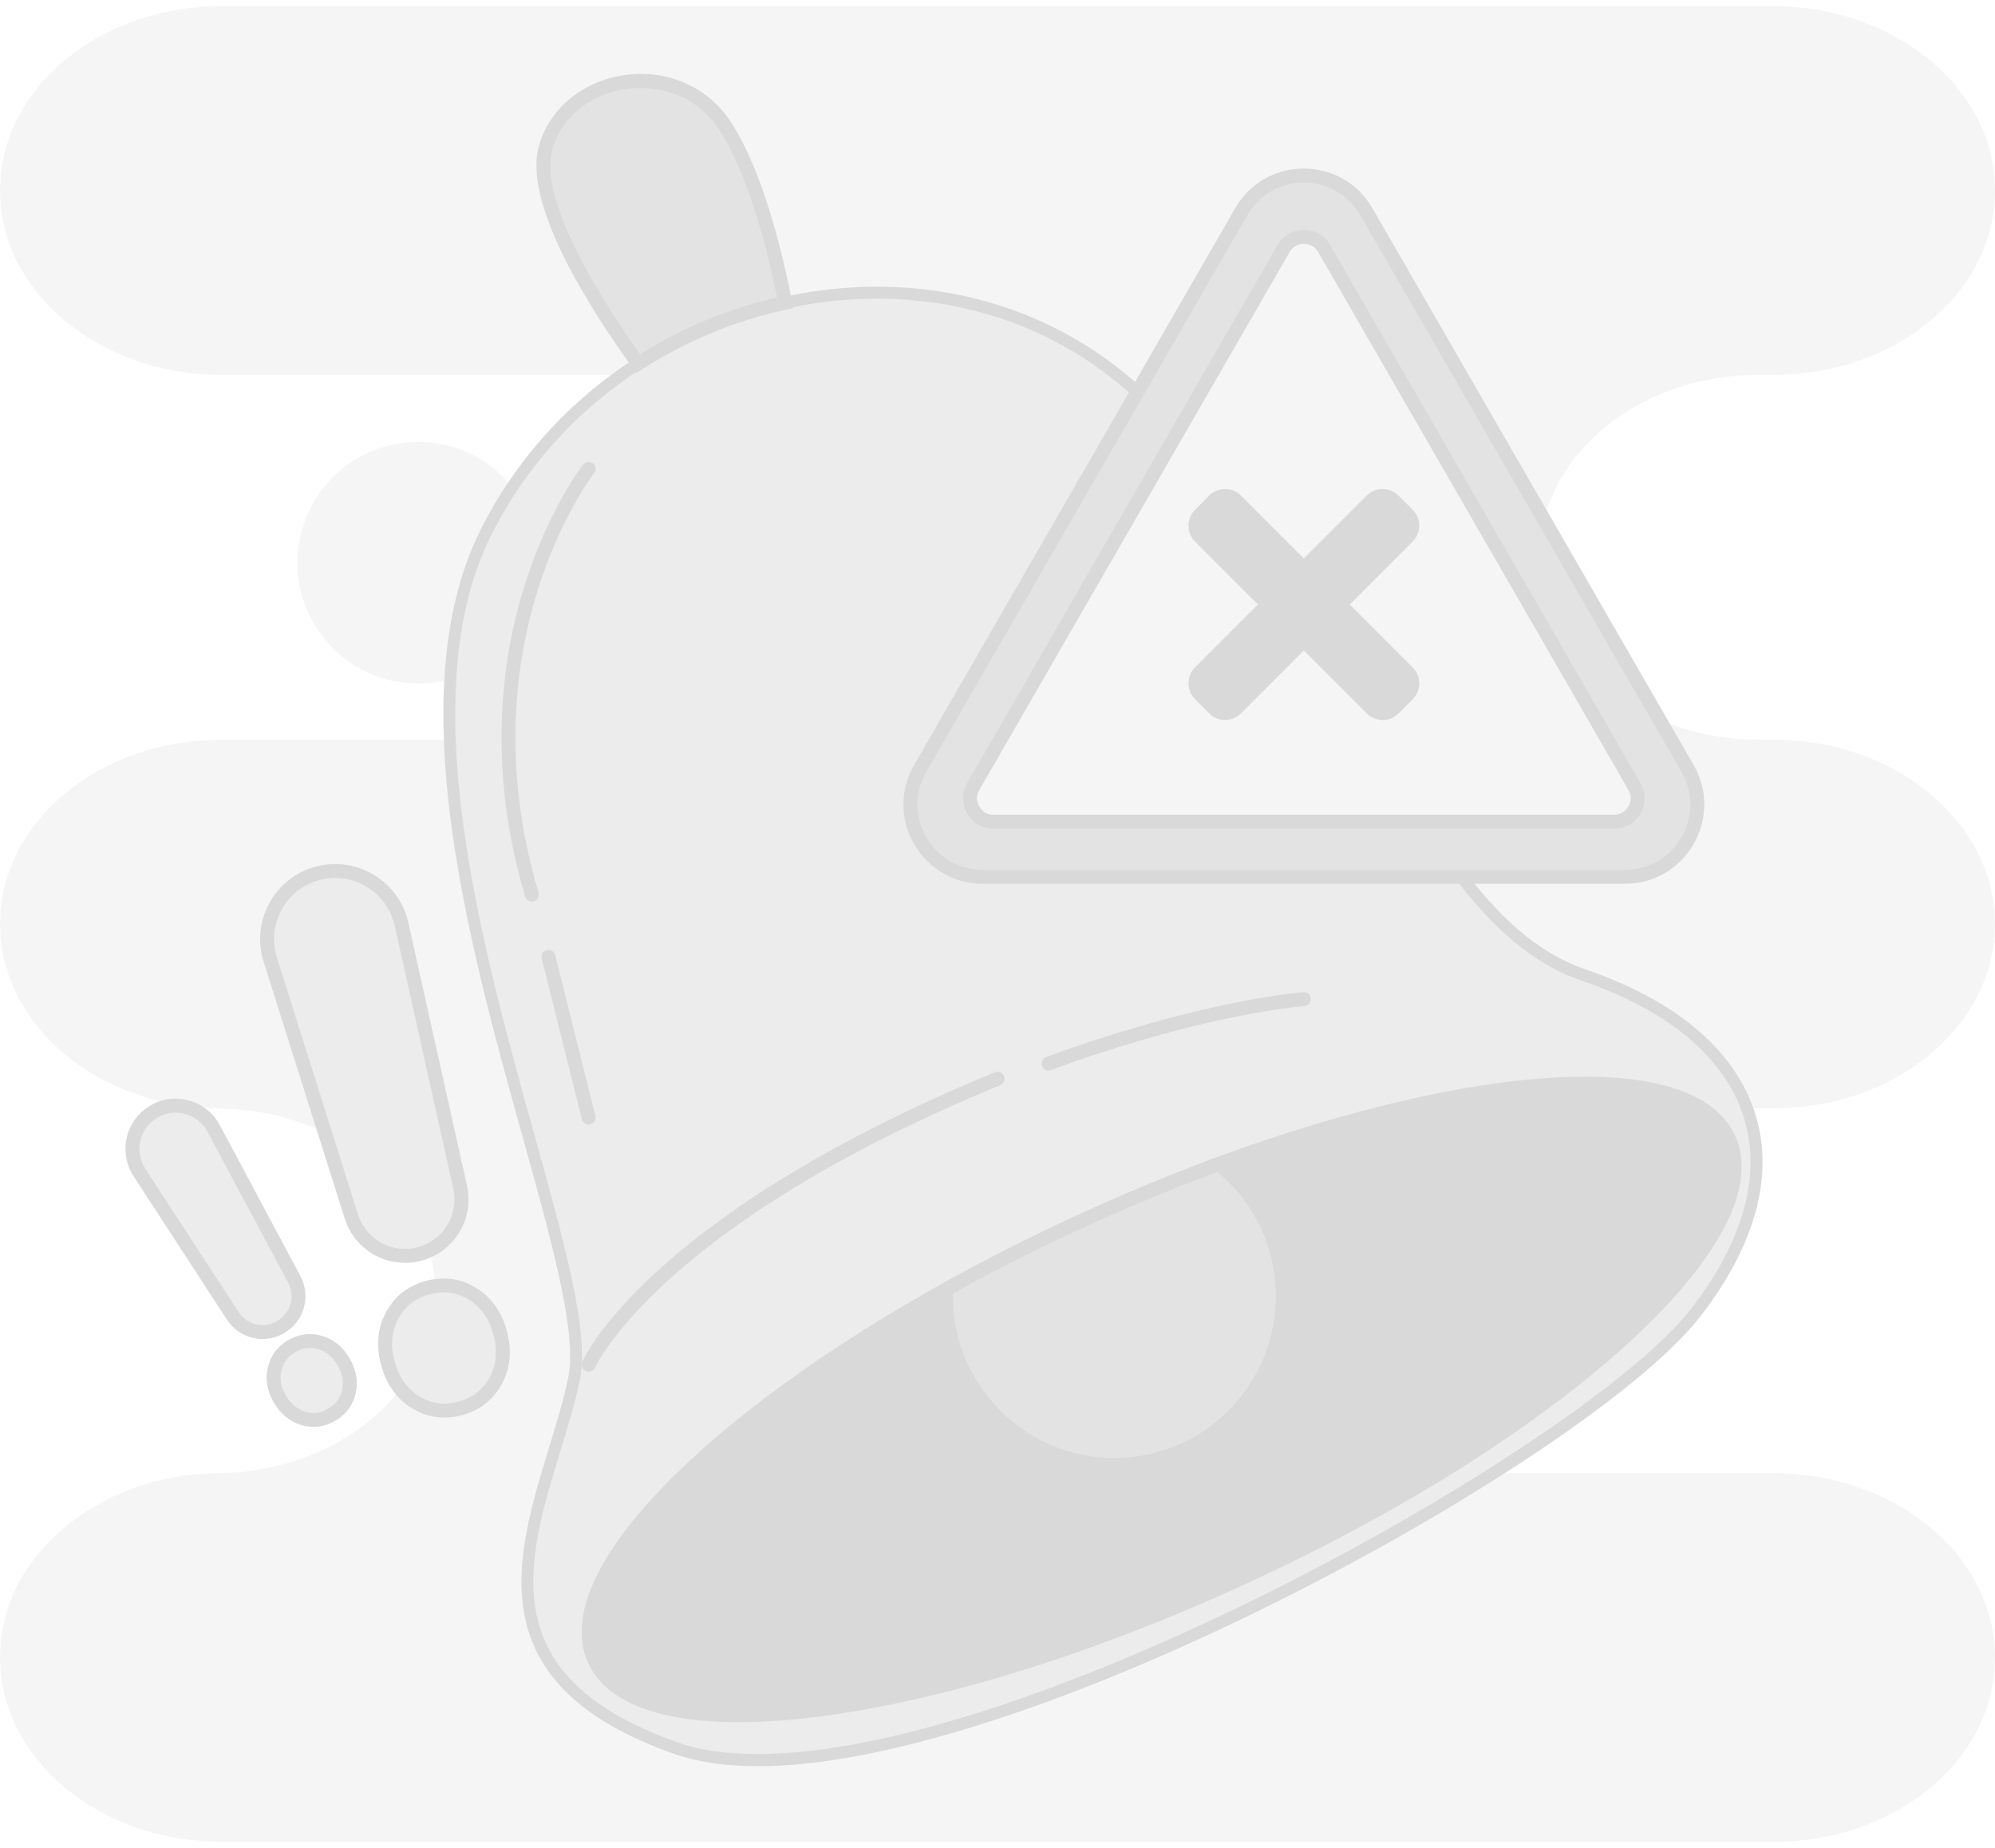 <svg width="163" height="151" viewBox="0 0 163 151" fill="none" xmlns="http://www.w3.org/2000/svg">
<g opacity="0.25">
<path d="M162.919 135.432C162.919 139.572 160.903 143.314 157.646 146.027C154.386 148.739 149.882 150.415 144.912 150.415H18.091C8.145 150.415 0.081 143.706 0.081 135.435C0.081 131.298 2.097 127.552 5.354 124.84C8.614 122.131 13.118 120.452 18.088 120.452H17.603C22.573 120.452 27.076 118.773 30.337 116.064C31.252 115.305 32.066 114.463 32.766 113.557C33.102 113.961 33.496 114.3 33.952 114.584C35.075 115.272 36.29 115.445 37.599 115.089C38.908 114.737 39.876 113.981 40.501 112.82C41.129 111.657 41.247 110.356 40.859 108.915C40.471 107.474 39.716 106.411 38.592 105.72C37.658 105.146 36.664 104.934 35.603 105.078C35.57 104.064 35.42 103.08 35.157 102.124C37.01 101.192 38.055 99.099 37.589 96.996L32.802 75.523C32.111 72.432 28.991 70.541 25.933 71.363C23.445 72.034 21.817 74.287 21.817 76.732C21.817 77.286 21.902 77.85 22.077 78.408L26.507 92.436C23.882 91.19 20.84 90.483 17.603 90.483H18.088C8.142 90.483 0.078 83.774 0.078 75.5C0.078 71.363 2.094 67.617 5.351 64.908C8.611 62.196 13.115 60.517 18.085 60.517H36.749C37.518 80.628 48.525 104.768 46.9 112.661C44.767 123.001 36.078 136.129 55.264 142.861C69.115 147.719 101.421 133.414 121.897 120.452H144.909C154.855 120.452 162.919 127.161 162.919 135.435V135.432Z" fill="#D9D9D9"/>
<path d="M144.909 150.496H18.091C8.116 150.496 0 143.738 0 135.435C0 131.409 1.882 127.624 5.302 124.778C8.604 122.033 12.955 120.478 17.603 120.377V120.371C22.393 120.371 26.894 118.819 30.285 116.002C31.19 115.249 32.004 114.411 32.701 113.505L32.763 113.427L32.828 113.505C33.154 113.899 33.544 114.239 33.994 114.512C35.095 115.187 36.3 115.353 37.58 115.008C38.859 114.662 39.82 113.913 40.432 112.781C41.048 111.644 41.165 110.353 40.784 108.938C40.403 107.523 39.654 106.467 38.557 105.795C37.641 105.234 36.655 105.026 35.619 105.166L35.531 105.179V105.088C35.495 104.09 35.349 103.102 35.085 102.154L35.065 102.089L35.124 102.059C36.984 101.127 37.967 99.053 37.514 97.022L32.727 75.549C32.398 74.075 31.506 72.833 30.216 72.051C28.926 71.269 27.415 71.053 25.959 71.448C23.572 72.09 21.905 74.268 21.905 76.739C21.905 77.293 21.993 77.85 22.159 78.388L26.643 92.595L26.474 92.517C23.791 91.243 20.723 90.571 17.609 90.571V90.564C7.855 90.349 0.003 83.676 0.003 75.507C0.003 71.48 1.886 67.695 5.305 64.85C8.718 62.007 13.258 60.442 18.091 60.442H36.834V60.52C37.244 71.151 40.582 83.158 43.266 92.804C45.676 101.466 47.754 108.948 46.985 112.684C46.597 114.551 46.011 116.472 45.389 118.506C44.002 123.041 42.569 127.732 43.435 131.986C44.416 136.801 48.294 140.335 55.293 142.793C63.194 145.564 76.39 141.864 86.069 138.268C97.653 133.968 110.697 127.451 121.854 120.387L121.874 120.374H144.909C154.884 120.374 163 127.132 163 135.438C163 139.464 161.118 143.249 157.698 146.095C154.285 148.938 149.745 150.503 144.912 150.503L144.909 150.496ZM18.091 120.524C13.3 120.527 8.8 122.079 5.409 124.899C2.029 127.715 0.166 131.455 0.166 135.432C0.166 143.647 8.207 150.33 18.095 150.33H144.915C149.709 150.33 154.213 148.778 157.597 145.962C160.981 143.148 162.84 139.409 162.84 135.432C162.84 127.217 154.8 120.53 144.912 120.53H121.926C110.762 127.595 97.715 134.112 86.128 138.411C76.423 142.014 63.187 145.724 55.241 142.936C48.18 140.459 44.269 136.886 43.276 132.012C42.403 127.715 43.842 123.008 45.236 118.45C45.855 116.423 46.441 114.506 46.825 112.644C47.587 108.948 45.513 101.482 43.109 92.84C40.432 83.207 37.101 71.229 36.681 60.599H18.095C13.3 60.599 8.796 62.15 5.413 64.97C2.026 67.784 0.163 71.523 0.163 75.5C0.163 83.715 8.204 90.401 18.091 90.401V90.408C21 90.473 23.849 91.119 26.373 92.286L22.003 78.434C21.83 77.88 21.739 77.306 21.739 76.732C21.739 74.186 23.458 71.947 25.914 71.281C27.415 70.88 28.972 71.099 30.301 71.904C31.626 72.709 32.548 73.987 32.887 75.507L37.674 96.98C38.14 99.063 37.146 101.185 35.261 102.167C35.508 103.08 35.652 104.031 35.687 104.983C36.726 104.86 37.72 105.084 38.641 105.645C39.778 106.34 40.55 107.432 40.944 108.886C41.335 110.34 41.211 111.673 40.579 112.85C39.947 114.027 38.951 114.803 37.625 115.158C36.3 115.513 35.052 115.344 33.913 114.643C33.479 114.375 33.095 114.053 32.773 113.675C32.082 114.558 31.278 115.38 30.392 116.116C27.09 118.864 22.739 120.416 18.091 120.521V120.524Z" fill="#D9D9D9"/>
<path d="M162.919 75.5C162.919 79.637 160.903 83.383 157.646 86.095C154.386 88.807 149.882 90.483 144.912 90.483H142.714C140.929 85.788 136.278 82.023 129.381 79.666C125.538 78.356 122.346 75.474 119.408 71.647H132.768C137.311 71.647 140.151 66.721 137.877 62.783L135.663 58.946C138.083 59.953 140.812 60.517 143.704 60.517H144.909C154.855 60.517 162.919 67.226 162.919 75.5Z" fill="#D9D9D9"/>
<path d="M144.909 90.564H142.652L142.632 90.512C140.851 85.831 136.259 82.105 129.351 79.744C125.811 78.535 122.63 75.979 119.34 71.695L119.239 71.565H132.765C134.868 71.565 136.751 70.476 137.803 68.651C138.858 66.825 138.858 64.647 137.803 62.822L135.468 58.776L135.689 58.867C138.187 59.907 140.88 60.435 143.697 60.435H144.902C154.878 60.435 162.994 67.193 162.994 75.5C162.994 79.526 161.108 83.311 157.688 86.157C154.275 89 149.735 90.564 144.902 90.564H144.909ZM142.766 90.401H144.909C149.703 90.401 154.207 88.85 157.591 86.033C160.974 83.216 162.834 79.477 162.834 75.5C162.834 67.285 154.793 60.599 144.906 60.599H143.701C140.945 60.599 138.304 60.1 135.852 59.112L137.946 62.743C139.027 64.621 139.027 66.858 137.946 68.735C136.865 70.61 134.927 71.731 132.765 71.731H119.571C122.802 75.907 125.932 78.408 129.404 79.594C136.334 81.961 140.955 85.701 142.766 90.405V90.401Z" fill="#D9D9D9"/>
<path d="M0.081 15.565C0.081 11.428 2.097 7.682 5.354 4.973C8.611 2.264 13.118 0.585 18.088 0.585H144.909C154.855 0.585 162.918 7.294 162.918 15.565C162.918 19.705 160.903 23.451 157.646 26.16C154.389 28.869 149.882 30.548 144.912 30.548H143.707C138.734 30.548 134.23 32.227 130.973 34.939C128.57 36.934 126.844 39.493 126.104 42.359L111.648 17.296C109.374 13.358 103.695 13.358 101.425 17.296L92.928 32.028C84.923 24.696 74.169 22.564 64.158 24.732C63.37 20.699 61.819 14.352 59.338 10.417C55.472 4.289 46.073 6.039 44.542 12.243C43.409 16.83 49.105 25.508 52.144 29.707C51.72 29.977 51.307 30.258 50.893 30.551H18.091C8.145 30.551 0.081 23.842 0.081 15.565Z" fill="#D9D9D9"/>
<path d="M126.127 42.574L126.026 42.401L111.57 17.338C110.518 15.513 108.632 14.424 106.528 14.424C104.424 14.424 102.542 15.513 101.487 17.338L92.941 32.158L92.866 32.09C85.291 25.152 74.83 22.502 64.168 24.814L64.086 24.833L64.07 24.752C63.363 21.146 61.8 14.492 59.26 10.463C57.495 7.663 54.309 6.261 50.949 6.805C47.793 7.317 45.308 9.459 44.617 12.262C43.51 16.742 48.897 25.087 52.202 29.661L52.251 29.73L52.176 29.779C51.756 30.046 51.339 30.329 50.932 30.616L50.913 30.633H18.091C8.116 30.633 0 23.875 0 15.565C0 11.539 1.882 7.757 5.302 4.911C8.718 2.068 13.258 0.504 18.088 0.504H144.909C154.884 0.504 163 7.262 163 15.565C163 19.594 161.118 23.379 157.698 26.225C154.282 29.068 149.742 30.633 144.912 30.633H143.707C138.913 30.633 134.409 32.184 131.025 35.004C128.579 37.035 126.906 39.588 126.186 42.378L126.134 42.571L126.127 42.574ZM106.531 14.264C108.694 14.264 110.632 15.386 111.713 17.26L126.072 42.15C126.827 39.399 128.501 36.889 130.918 34.88C134.334 32.038 138.874 30.47 143.704 30.47H144.909C149.699 30.47 154.204 28.918 157.591 26.101C160.974 23.288 162.834 19.545 162.834 15.568C162.834 7.353 154.793 0.67 144.906 0.67H18.091C13.297 0.67 8.793 2.222 5.409 5.038C2.026 7.852 0.163 11.594 0.163 15.565C0.163 23.78 8.204 30.466 18.091 30.466H50.867C51.245 30.199 51.636 29.935 52.026 29.684C48.698 25.071 43.35 16.742 44.464 12.22C45.171 9.351 47.708 7.164 50.929 6.642C54.358 6.088 57.605 7.516 59.406 10.372C61.819 14.199 63.353 20.223 64.223 24.634C74.873 22.349 85.32 24.993 92.908 31.898L101.353 17.253C102.434 15.379 104.369 14.258 106.535 14.258L106.531 14.264Z" fill="#D9D9D9"/>
<path d="M41.81 39.865C41.032 41.038 40.322 42.271 39.68 43.559C37.935 47.069 37.059 51.099 36.798 55.418C35.961 55.653 35.082 55.777 34.17 55.777C28.767 55.777 24.383 51.392 24.383 45.981C24.383 40.569 28.764 36.188 34.17 36.188C37.261 36.188 40.016 37.622 41.81 39.862V39.865Z" fill="#D9D9D9"/>
<path d="M34.166 55.858C28.728 55.858 24.299 51.428 24.299 45.981C24.299 40.533 28.724 36.106 34.166 36.106C37.179 36.106 39.986 37.456 41.869 39.813L41.908 39.862L41.875 39.91C41.1 41.081 40.387 42.32 39.752 43.594C38.12 46.874 37.153 50.854 36.879 55.422V55.48L36.821 55.497C35.961 55.734 35.072 55.855 34.17 55.855L34.166 55.858ZM34.166 36.272C28.816 36.272 24.461 40.628 24.461 45.984C24.461 51.34 28.812 55.699 34.166 55.699C35.033 55.699 35.893 55.585 36.72 55.36C37 50.792 37.974 46.809 39.605 43.526C40.234 42.261 40.944 41.035 41.706 39.875C39.856 37.586 37.111 36.276 34.166 36.276V36.272Z" fill="#D9D9D9"/>
</g>
<g opacity="0.5">
<path d="M129.377 79.666C125.538 78.356 122.346 75.471 119.409 71.643H80.302C75.755 71.643 72.915 66.718 75.189 62.779L92.925 32.028C84.92 24.696 74.166 22.561 64.155 24.732C59.931 25.645 55.837 27.327 52.141 29.707C46.982 33.026 42.592 37.704 39.68 43.559C29.474 64.077 49.037 102.317 46.904 112.658C44.77 122.998 36.085 136.126 55.267 142.858C74.449 149.587 129.052 119.549 138.558 107.243C148.071 94.933 143.316 84.429 129.377 79.67H129.374L129.377 79.666ZM101.588 128.892C75.999 140.661 52.264 143.693 48.581 135.66C45.451 128.837 57.801 116.221 77.289 105.362C80.731 103.441 84.398 101.577 88.238 99.81C92.084 98.04 95.882 96.472 99.582 95.106C120.506 87.379 138.119 86.216 141.248 93.039C144.935 101.068 127.179 117.124 101.588 128.892Z" fill="#D9D9D9"/>
</g>
<path d="M61.914 144.319C59.279 144.319 57.006 143.986 55.107 143.321C38.941 137.649 42.077 127.386 44.845 118.33C45.464 116.312 46.047 114.401 46.428 112.563C47.171 108.961 45.106 101.541 42.715 92.951C40.511 85.026 38.013 76.041 36.86 67.298C35.518 57.104 36.296 49.27 39.24 43.343C42.071 37.655 46.438 32.797 51.873 29.296C55.615 26.89 59.712 25.192 64.05 24.256C74.895 21.902 85.538 24.608 93.254 31.669L93.543 31.936L75.609 63.03C74.628 64.726 74.628 66.75 75.609 68.448C76.589 70.147 78.341 71.161 80.298 71.161H119.646L119.793 71.353C123.014 75.546 126.108 78.039 129.534 79.21C137.063 81.782 141.883 85.925 143.463 91.187C144.948 96.139 143.385 101.795 138.946 107.542C134.057 113.87 117.995 124.423 100.751 132.631C91.472 137.049 82.624 140.403 75.159 142.336C70.052 143.66 65.627 144.322 61.914 144.322H61.911L61.914 144.319ZM71.671 24.406C69.235 24.406 66.754 24.67 64.255 25.211C60.032 26.124 56.042 27.773 52.401 30.117C47.115 33.521 42.865 38.245 40.113 43.774C37.254 49.518 36.508 57.169 37.824 67.164C38.967 75.839 41.455 84.788 43.65 92.68C46.174 101.753 48.167 108.918 47.376 112.752C46.988 114.639 46.396 116.566 45.773 118.61C43.005 127.666 40.139 137.029 55.423 142.392C57.211 143.018 59.383 143.327 61.894 143.327C70.955 143.327 84.438 139.308 100.327 131.745C117.174 123.725 133.442 113.058 138.171 106.939C142.411 101.45 143.915 96.1 142.525 91.464C141.04 86.515 136.438 82.597 129.218 80.129C125.655 78.913 122.457 76.37 119.167 72.132H80.302C77.989 72.132 75.918 70.936 74.762 68.931C73.606 66.926 73.606 64.537 74.762 62.535L92.303 32.126C86.639 27.069 79.39 24.403 71.671 24.403V24.406Z" fill="#D9D9D9"/>
<path d="M101.591 128.892C75.999 140.661 52.267 143.693 48.581 135.66C45.451 128.837 57.801 116.221 77.289 105.362C77.282 105.547 77.276 105.737 77.276 105.929C77.276 113.544 83.441 119.715 91.049 119.715C98.656 119.715 104.821 113.544 104.821 105.929C104.821 101.541 102.773 97.632 99.585 95.106C120.509 87.379 138.118 86.216 141.251 93.039C144.938 101.068 127.182 117.124 101.591 128.892Z" fill="#D9D9D9"/>
<path d="M60.338 140.24C54 140.24 49.88 138.689 48.509 135.699C45.412 128.951 57.231 116.449 77.253 105.293L77.38 105.221L77.374 105.368C77.367 105.554 77.361 105.743 77.361 105.932C77.361 113.489 83.503 119.637 91.052 119.637C98.601 119.637 104.743 113.489 104.743 105.932C104.743 101.71 102.845 97.792 99.536 95.177L99.422 95.086L99.559 95.037C121.056 87.099 138.232 86.268 141.326 93.009C143.124 96.928 139.975 102.829 132.455 109.629C124.958 116.406 114.009 123.275 101.627 128.97C89.241 134.666 76.905 138.509 66.884 139.787C64.5 140.09 62.308 140.244 60.338 140.244V140.24ZM77.204 105.508C67.743 110.789 59.69 116.674 54.511 122.085C49.252 127.585 47.171 132.393 48.656 135.634C52.316 143.611 76.048 140.556 101.555 128.824C127.065 117.091 144.84 101.055 141.177 93.078C139.691 89.841 134.689 88.289 127.091 88.703C119.62 89.11 109.912 91.396 99.744 95.138C103.021 97.785 104.9 101.71 104.9 105.932C104.9 113.577 98.683 119.8 91.046 119.8C83.408 119.8 77.191 113.58 77.191 105.932C77.191 105.789 77.191 105.648 77.198 105.508H77.204Z" fill="#D9D9D9"/>
<path d="M60.377 140.645C53.844 140.645 49.578 139.008 48.135 135.869C46.523 132.354 48.584 127.451 54.098 121.691C59.335 116.217 67.486 110.268 77.051 104.938L77.817 104.511L77.778 105.388C77.768 105.567 77.765 105.75 77.765 105.929C77.765 113.261 83.724 119.226 91.049 119.226C98.373 119.226 104.333 113.261 104.333 105.929C104.333 101.834 102.493 98.03 99.282 95.49L98.598 94.949L99.415 94.646C109.684 90.855 119.503 88.54 127.065 88.126C135.025 87.692 140.086 89.319 141.698 92.833C143.577 96.928 140.392 102.998 132.729 109.926C125.202 116.729 114.217 123.624 101.796 129.336C89.375 135.047 76.996 138.901 66.936 140.185C64.552 140.491 62.36 140.641 60.377 140.641H60.38L60.377 140.645ZM76.791 106.206C67.63 111.38 59.843 117.101 54.805 122.366C49.669 127.738 47.614 132.387 49.024 135.461C50.685 139.083 57.169 140.452 66.809 139.22C76.771 137.945 89.052 134.121 101.386 128.452C113.719 122.78 124.616 115.944 132.074 109.205C139.288 102.685 142.47 96.866 140.809 93.248C139.398 90.173 134.536 88.706 127.117 89.107C119.845 89.505 110.436 91.692 100.546 95.278C103.584 97.987 105.313 101.821 105.313 105.932C105.313 113.802 98.914 120.208 91.052 120.208C83.19 120.208 76.941 113.952 76.794 106.206H76.791Z" fill="#D9D9D9"/>
<path d="M60.377 140.726C53.769 140.726 49.509 139.057 48.063 135.901C46.438 132.354 48.503 127.419 54.042 121.629C59.282 116.149 67.441 110.196 77.012 104.863L77.905 104.367L77.856 105.391C77.849 105.567 77.843 105.75 77.843 105.929C77.843 113.215 83.767 119.145 91.046 119.145C98.324 119.145 104.248 113.218 104.248 105.929C104.248 101.86 102.418 98.079 99.227 95.555L98.429 94.923L99.383 94.571C109.661 90.776 119.487 88.459 127.055 88.044C135.054 87.608 140.138 89.251 141.766 92.798C143.661 96.928 140.47 103.031 132.781 109.984C125.248 116.794 114.253 123.689 101.825 129.407C89.398 135.122 77.009 138.979 66.942 140.263C64.575 140.566 62.367 140.72 60.377 140.72V140.726ZM77.729 104.654L77.09 105.01C67.532 110.336 59.387 116.276 54.16 121.746C48.672 127.481 46.617 132.354 48.213 135.836C49.633 138.93 53.84 140.566 60.38 140.566C62.363 140.566 64.565 140.413 66.926 140.11C76.976 138.826 89.349 134.975 101.763 129.267C114.175 123.559 125.157 116.667 132.676 109.87C140.31 102.969 143.489 96.931 141.626 92.873C140.03 89.391 134.999 87.784 127.075 88.214C119.523 88.628 109.71 90.939 99.448 94.731L98.767 94.982L99.337 95.432C102.568 97.987 104.421 101.811 104.421 105.932C104.421 113.309 98.425 119.311 91.055 119.311C83.685 119.311 77.69 113.309 77.69 105.932C77.69 105.75 77.696 105.567 77.703 105.384L77.735 104.654H77.729ZM60.435 139.742C54.3 139.742 50.225 138.275 48.952 135.494C47.526 132.387 49.584 127.702 54.749 122.31C59.778 117.055 67.594 111.308 76.752 106.137L76.869 106.072V106.209C77.016 113.887 83.376 120.129 91.049 120.129C98.722 120.129 105.229 113.763 105.229 105.935C105.229 101.89 103.499 98.027 100.49 95.344L100.389 95.252L100.516 95.207C110.404 91.621 119.848 89.427 127.111 89.029C134.565 88.621 139.457 90.111 140.88 93.215C142.557 96.869 139.366 102.721 132.126 109.267C124.665 116.012 113.758 122.851 101.418 128.527C89.079 134.203 76.791 138.03 66.819 139.305C64.503 139.601 62.363 139.745 60.435 139.745V139.742ZM76.713 106.34C67.617 111.487 59.862 117.195 54.863 122.418C49.75 127.764 47.702 132.38 49.099 135.422C50.743 139.008 57.195 140.361 66.799 139.135C76.755 137.864 89.026 134.043 101.353 128.374C113.68 122.705 124.57 115.875 132.019 109.14C139.203 102.646 142.382 96.863 140.734 93.277C139.34 90.239 134.504 88.784 127.12 89.186C119.907 89.577 110.527 91.751 100.702 95.305C103.685 98.014 105.395 101.877 105.395 105.926C105.395 113.844 98.959 120.283 91.052 120.283C87.278 120.283 83.708 118.819 81.008 116.162C78.341 113.541 76.82 110.056 76.716 106.336L76.713 106.34Z" fill="#D9D9D9"/>
<g opacity="0.75">
<path d="M104.821 105.932C104.821 113.547 98.656 119.719 91.049 119.719C83.441 119.719 77.276 113.547 77.276 105.932C77.276 105.74 77.282 105.554 77.289 105.365C80.731 103.445 84.398 101.58 88.241 99.813C92.084 98.043 95.885 96.475 99.585 95.109C102.776 97.632 104.821 101.541 104.821 105.932Z" fill="#D9D9D9"/>
<path d="M91.049 119.8C83.412 119.8 77.195 113.577 77.195 105.932C77.195 105.74 77.201 105.551 77.208 105.365V105.319L77.25 105.296C80.738 103.35 84.424 101.482 88.206 99.741C91.99 98.001 95.81 96.416 99.555 95.034L99.598 95.018L99.633 95.047C102.981 97.694 104.903 101.661 104.903 105.932C104.903 113.577 98.689 119.8 91.049 119.8ZM77.37 105.414C77.364 105.583 77.357 105.756 77.357 105.932C77.357 113.489 83.5 119.637 91.049 119.637C98.598 119.637 104.74 113.489 104.74 105.932C104.74 101.727 102.858 97.818 99.568 95.203C95.843 96.579 92.042 98.157 88.274 99.888C84.509 101.619 80.842 103.477 77.367 105.414H77.37Z" fill="#D9D9D9"/>
</g>
<path d="M91.049 120.208C83.184 120.208 76.788 113.802 76.788 105.932C76.788 105.733 76.794 105.538 76.801 105.342L76.814 105.068L77.051 104.938C80.549 102.985 84.242 101.114 88.036 99.366C91.831 97.622 95.66 96.035 99.415 94.649L99.673 94.555L99.888 94.724C103.337 97.45 105.313 101.534 105.313 105.929C105.313 113.798 98.914 120.204 91.052 120.204L91.049 120.208ZM77.768 105.658C77.768 105.75 77.765 105.841 77.765 105.932C77.765 113.264 83.725 119.23 91.049 119.23C98.373 119.23 104.333 113.264 104.333 105.932C104.333 101.929 102.571 98.203 99.494 95.666C95.846 97.022 92.13 98.564 88.447 100.26C84.763 101.955 81.174 103.771 77.768 105.661V105.658Z" fill="#D9D9D9"/>
<path d="M91.049 120.289C83.141 120.289 76.706 113.847 76.706 105.932C76.706 105.733 76.713 105.534 76.719 105.339L76.735 105.023L77.012 104.866C80.51 102.917 84.206 101.042 88.004 99.295C91.801 97.551 95.628 95.963 99.386 94.574L99.686 94.463L99.936 94.662C103.402 97.404 105.391 101.511 105.391 105.932C105.391 113.847 98.956 120.289 91.049 120.289ZM76.892 105.117L76.882 105.345C76.875 105.538 76.869 105.733 76.869 105.929C76.869 113.756 83.229 120.123 91.049 120.123C98.868 120.123 105.229 113.756 105.229 105.929C105.229 101.56 103.265 97.498 99.835 94.786L99.656 94.643L99.441 94.721C95.686 96.106 91.863 97.691 88.069 99.438C84.278 101.182 80.585 103.053 77.087 105.003L76.888 105.114L76.892 105.117ZM91.049 119.311C83.679 119.311 77.683 113.309 77.683 105.932C77.683 105.841 77.683 105.749 77.686 105.658V105.609L77.729 105.586C81.132 103.696 84.727 101.877 88.411 100.185C92.094 98.493 95.817 96.944 99.467 95.588L99.51 95.572L99.546 95.601C102.643 98.15 104.414 101.916 104.414 105.932C104.414 113.309 98.419 119.311 91.049 119.311ZM77.846 105.704C77.846 105.779 77.846 105.854 77.846 105.929C77.846 113.218 83.77 119.145 91.049 119.145C98.328 119.145 104.252 113.218 104.252 105.929C104.252 101.978 102.512 98.271 99.477 95.758C95.843 97.107 92.143 98.646 88.476 100.331C84.812 102.017 81.236 103.826 77.846 105.707V105.704Z" fill="#D9D9D9"/>
<path d="M48.099 111.999C48.034 111.999 47.968 111.986 47.903 111.96C47.656 111.852 47.542 111.565 47.649 111.318C47.702 111.194 49.011 108.25 53.84 103.846C58.257 99.823 66.607 93.749 81.318 87.689C81.565 87.585 81.852 87.705 81.956 87.953C82.057 88.204 81.94 88.491 81.689 88.592C53.847 100.067 48.6 111.591 48.548 111.702C48.47 111.888 48.288 111.999 48.099 111.999Z" fill="#D9D9D9"/>
<path d="M48.099 112.08C48.021 112.08 47.943 112.064 47.871 112.035C47.581 111.908 47.447 111.572 47.574 111.285C47.627 111.161 48.942 108.201 53.785 103.787C58.204 99.758 66.564 93.681 81.285 87.614C81.575 87.497 81.907 87.634 82.031 87.924C82.151 88.217 82.011 88.55 81.721 88.67C53.909 100.136 48.672 111.624 48.626 111.741C48.535 111.95 48.33 112.084 48.102 112.084L48.099 112.08ZM81.5 87.731C81.448 87.731 81.396 87.741 81.344 87.761C66.646 93.821 58.305 99.885 53.892 103.904C49.072 108.296 47.776 111.223 47.724 111.347C47.636 111.556 47.731 111.794 47.936 111.885C48.138 111.973 48.385 111.875 48.473 111.673C48.522 111.559 53.785 100.009 81.656 88.517C81.757 88.478 81.835 88.397 81.878 88.295C81.92 88.194 81.92 88.084 81.878 87.986C81.813 87.829 81.663 87.731 81.5 87.731Z" fill="#D9D9D9"/>
<path d="M85.678 87.392C85.48 87.392 85.294 87.275 85.222 87.079C85.125 86.825 85.252 86.545 85.506 86.447C85.617 86.405 96.914 82.115 106.486 81.153C106.753 81.127 106.994 81.322 107.023 81.593C107.052 81.864 106.854 82.102 106.583 82.128C97.142 83.076 85.965 87.321 85.854 87.363C85.799 87.383 85.74 87.396 85.682 87.396L85.678 87.392Z" fill="#D9D9D9"/>
<path d="M85.678 87.474C85.444 87.474 85.229 87.327 85.144 87.109C85.03 86.815 85.18 86.486 85.473 86.372C85.587 86.326 96.93 82.03 106.476 81.071C106.789 81.039 107.069 81.27 107.098 81.58C107.13 81.893 106.903 82.173 106.59 82.203C97.135 83.151 85.991 87.389 85.88 87.435C85.815 87.458 85.747 87.471 85.678 87.471V87.474ZM106.531 81.231C106.531 81.231 106.505 81.231 106.492 81.231C96.966 82.189 85.646 86.48 85.532 86.522C85.32 86.6 85.216 86.838 85.297 87.047C85.375 87.249 85.613 87.363 85.822 87.282C85.932 87.239 97.097 82.995 106.574 82.04C106.795 82.017 106.961 81.818 106.938 81.593C106.919 81.384 106.74 81.228 106.534 81.228L106.531 81.231Z" fill="#D9D9D9"/>
<path d="M43.458 73.593C43.25 73.593 43.054 73.456 42.992 73.244C39.739 62.356 41.188 53.365 42.976 47.741C44.92 41.635 47.597 38.153 47.711 38.007C47.877 37.795 48.184 37.756 48.395 37.922C48.607 38.088 48.646 38.395 48.48 38.61C48.454 38.642 45.777 42.127 43.891 48.08C42.152 53.563 40.748 62.336 43.927 72.964C44.005 73.225 43.855 73.495 43.598 73.57C43.549 73.586 43.504 73.59 43.458 73.59V73.593Z" fill="#D9D9D9"/>
<path d="M43.458 73.674C43.21 73.674 42.986 73.508 42.914 73.267C39.654 62.362 41.106 53.352 42.898 47.715C44.842 41.596 47.532 38.101 47.646 37.958C47.838 37.71 48.197 37.664 48.444 37.857C48.691 38.052 48.737 38.408 48.542 38.655C48.516 38.691 45.845 42.17 43.969 48.103C42.233 53.58 40.833 62.33 44.002 72.938C44.047 73.084 44.031 73.237 43.956 73.374C43.881 73.511 43.764 73.606 43.617 73.651C43.565 73.668 43.507 73.674 43.455 73.674H43.458ZM48.099 37.899C47.978 37.899 47.858 37.951 47.776 38.056C47.662 38.199 44.992 41.671 43.054 47.764C41.269 53.378 39.82 62.349 43.07 73.218C43.132 73.427 43.367 73.554 43.578 73.492C43.683 73.459 43.771 73.391 43.819 73.293C43.871 73.195 43.881 73.088 43.852 72.983C40.667 62.336 42.077 53.547 43.816 48.051C45.705 42.095 48.392 38.59 48.418 38.554C48.558 38.375 48.522 38.121 48.346 37.981C48.271 37.922 48.184 37.893 48.099 37.893V37.899Z" fill="#D9D9D9"/>
<path d="M48.099 91.81C47.881 91.81 47.679 91.663 47.623 91.438L44.34 78.31C44.275 78.046 44.435 77.782 44.696 77.717C44.956 77.652 45.223 77.808 45.288 78.072L48.571 91.2C48.636 91.464 48.477 91.728 48.216 91.793C48.177 91.803 48.138 91.81 48.099 91.81Z" fill="#D9D9D9"/>
<path d="M48.099 91.891C47.835 91.891 47.61 91.712 47.545 91.461L44.262 78.333C44.227 78.183 44.246 78.03 44.324 77.899C44.402 77.769 44.526 77.678 44.676 77.638C44.826 77.599 44.976 77.622 45.106 77.7C45.236 77.779 45.327 77.903 45.366 78.049L48.649 91.177C48.685 91.327 48.666 91.481 48.584 91.611C48.503 91.741 48.382 91.832 48.236 91.872C48.19 91.885 48.144 91.891 48.096 91.891H48.099ZM44.816 77.785C44.783 77.785 44.751 77.792 44.718 77.798C44.611 77.824 44.523 77.889 44.468 77.984C44.412 78.075 44.396 78.186 44.422 78.294L47.705 91.422C47.757 91.634 47.985 91.771 48.197 91.718C48.301 91.692 48.392 91.627 48.447 91.533C48.503 91.441 48.519 91.331 48.493 91.223L45.21 78.095C45.184 77.991 45.119 77.899 45.025 77.844C44.963 77.805 44.891 77.785 44.816 77.785Z" fill="#D9D9D9"/>
<g opacity="0.75">
<path d="M64.154 24.735C59.93 25.648 55.837 27.33 52.14 29.71C49.105 25.511 43.409 16.836 44.539 12.246C46.07 6.046 55.469 4.295 59.334 10.421C61.816 14.355 63.366 20.706 64.154 24.735Z" fill="#D9D9D9"/>
<path d="M52.118 29.821L52.072 29.759C48.747 25.162 43.337 16.771 44.458 12.227C45.164 9.358 47.702 7.17 50.922 6.649C54.352 6.095 57.599 7.522 59.4 10.378C61.823 14.225 63.366 20.302 64.229 24.722L64.246 24.8L64.168 24.817C59.898 25.739 55.863 27.409 52.179 29.779L52.114 29.821H52.118ZM52.378 6.691C51.909 6.691 51.434 6.727 50.952 6.805C47.796 7.317 45.311 9.459 44.621 12.262C43.481 16.885 49.476 25.876 52.16 29.599C55.821 27.255 59.823 25.599 64.057 24.673C63.191 20.276 61.66 14.267 59.263 10.463C57.748 8.064 55.192 6.691 52.375 6.691H52.378Z" fill="#D9D9D9"/>
</g>
<path d="M52.017 30.369L51.746 29.994C48.379 25.342 42.907 16.826 44.07 12.126C44.816 9.1 47.483 6.789 50.864 6.245C54.456 5.664 57.859 7.164 59.748 10.16C62.207 14.062 63.76 20.191 64.636 24.644L64.728 25.113L64.259 25.215C60.035 26.127 56.045 27.777 52.404 30.121L52.017 30.369ZM52.333 7.105C51.877 7.105 51.437 7.141 51.017 7.209C47.975 7.702 45.676 9.674 45.015 12.36C43.946 16.696 49.522 25.208 52.267 29.048C55.765 26.858 59.569 25.283 63.581 24.36C62.842 20.696 61.318 14.482 58.921 10.678C57.25 8.031 54.615 7.102 52.333 7.102V7.105Z" fill="#D9D9D9"/>
<path d="M51.994 30.479L51.678 30.043C48.304 25.378 42.82 16.843 43.986 12.106C44.741 9.048 47.434 6.717 50.847 6.163C54.472 5.576 57.908 7.092 59.813 10.114C62.279 14.026 63.835 20.165 64.711 24.624L64.819 25.175L64.272 25.293C60.057 26.202 56.081 27.852 52.447 30.189L51.99 30.479H51.994ZM52.381 6.202C51.883 6.202 51.382 6.241 50.873 6.326C47.526 6.867 44.881 9.152 44.145 12.145C42.992 16.82 48.454 25.302 51.808 29.948L52.033 30.261L52.359 30.052C56.009 27.705 60.005 26.049 64.239 25.133L64.63 25.048L64.555 24.657C63.682 20.21 62.132 14.095 59.68 10.202C58.074 7.659 55.368 6.202 52.385 6.202H52.381ZM52.245 29.159L52.199 29.097C49.652 25.531 43.845 16.761 44.933 12.341C45.604 9.622 47.929 7.627 51.001 7.128C51.434 7.056 51.88 7.024 52.329 7.024C55.114 7.024 57.54 8.341 58.986 10.639C61.422 14.505 62.959 20.889 63.66 24.347L63.676 24.426L63.598 24.445C59.595 25.364 55.798 26.936 52.306 29.123L52.241 29.162L52.245 29.159ZM52.333 7.187C51.893 7.187 51.456 7.223 51.03 7.291C48.024 7.777 45.747 9.726 45.093 12.38C44.025 16.706 49.73 25.355 52.29 28.941C55.752 26.783 59.52 25.221 63.49 24.302C62.783 20.833 61.259 14.541 58.856 10.727C57.439 8.478 55.062 7.19 52.336 7.19L52.333 7.187Z" fill="#D9D9D9"/>
<g opacity="0.75">
<path d="M137.878 62.783L111.644 17.299C109.371 13.361 103.692 13.361 101.422 17.299L92.925 32.031L75.189 62.783C72.915 66.721 75.755 71.647 80.302 71.647H132.768C137.311 71.647 140.151 66.721 137.878 62.783ZM133.543 66.186C133.334 66.545 132.846 67.145 131.882 67.145H81.187C80.22 67.145 79.732 66.542 79.526 66.186C79.321 65.828 79.044 65.101 79.526 64.266L104.874 20.318C105.356 19.483 106.121 19.36 106.538 19.36C106.955 19.36 107.717 19.483 108.199 20.318L133.546 64.266C134.028 65.101 133.755 65.828 133.546 66.186H133.543Z" fill="#D9D9D9"/>
<path d="M132.768 71.728H80.298C78.133 71.728 76.195 70.607 75.117 68.732C74.036 66.858 74.036 64.618 75.117 62.744L92.856 31.992L101.353 17.26C102.434 15.386 104.369 14.264 106.531 14.264C108.694 14.264 110.632 15.386 111.716 17.26L137.949 62.744C139.03 64.618 139.03 66.858 137.949 68.736C136.868 70.613 134.93 71.731 132.768 71.731V71.728ZM106.531 14.427C104.428 14.427 102.542 15.516 101.49 17.342L92.993 32.074L75.254 62.825C74.202 64.651 74.202 66.828 75.254 68.651C76.306 70.476 78.191 71.565 80.298 71.565H132.764C134.868 71.565 136.754 70.476 137.806 68.651C138.858 66.825 138.858 64.647 137.806 62.822L111.573 17.338C110.521 15.513 108.635 14.424 106.531 14.424V14.427ZM131.879 67.226H81.184C80.181 67.226 79.666 66.597 79.452 66.225C79.237 65.85 78.95 65.091 79.452 64.224L104.799 20.276C105.3 19.405 106.098 19.275 106.531 19.275C106.965 19.275 107.759 19.405 108.264 20.276L133.611 64.224C134.116 65.097 133.826 65.85 133.611 66.225C133.396 66.6 132.882 67.226 131.879 67.226ZM106.531 19.438C106.134 19.438 105.398 19.558 104.939 20.357L79.592 64.305C79.129 65.104 79.393 65.802 79.592 66.144C79.79 66.486 80.263 67.063 81.184 67.063H131.879C132.8 67.063 133.269 66.486 133.471 66.144C133.67 65.802 133.934 65.107 133.471 64.305L108.124 20.357C107.661 19.558 106.929 19.438 106.531 19.438Z" fill="#D9D9D9"/>
</g>
<path d="M132.768 72.136H80.298C77.986 72.136 75.918 70.939 74.765 68.934C73.612 66.929 73.609 64.54 74.765 62.538L92.504 31.787L100.998 17.055C102.154 15.053 104.222 13.857 106.531 13.857C108.84 13.857 110.912 15.05 112.068 17.055L138.304 62.538C139.46 64.543 139.46 66.936 138.304 68.938C137.148 70.942 135.08 72.136 132.771 72.136H132.768ZM106.531 14.835C104.574 14.835 102.822 15.848 101.845 17.544L93.351 32.276L75.612 63.027C74.632 64.722 74.632 66.75 75.612 68.445C76.592 70.141 78.344 71.158 80.302 71.158H132.768C134.725 71.158 136.477 70.144 137.454 68.448C138.431 66.753 138.434 64.722 137.454 63.027L111.221 17.544C110.244 15.848 108.489 14.835 106.531 14.835Z" fill="#D9D9D9"/>
<path d="M132.768 72.217H80.298C77.957 72.217 75.862 71.004 74.69 68.977C73.518 66.949 73.521 64.527 74.69 62.496L92.426 31.744L100.923 17.012C102.092 14.985 104.186 13.772 106.525 13.772C108.863 13.772 110.96 14.985 112.133 17.012L138.369 62.496C139.538 64.527 139.538 66.949 138.369 68.977C137.2 71.004 135.106 72.217 132.768 72.217ZM106.531 13.938C104.248 13.938 102.206 15.118 101.066 17.097L92.573 31.829L74.833 62.581C73.69 64.559 73.69 66.92 74.833 68.898C75.973 70.877 78.019 72.057 80.298 72.057H132.764C135.044 72.057 137.086 70.877 138.226 68.898C139.369 66.92 139.369 64.559 138.226 62.581L111.99 17.097C110.85 15.118 108.808 13.938 106.525 13.938H106.531ZM132.768 71.239H80.298C78.312 71.239 76.53 70.209 75.537 68.488C74.544 66.766 74.544 64.709 75.537 62.985L93.276 32.233L101.773 17.501C102.766 15.78 104.545 14.75 106.528 14.75C108.511 14.75 110.296 15.777 111.286 17.501L137.519 62.985C138.513 64.706 138.513 66.766 137.519 68.488C136.526 70.209 134.748 71.239 132.761 71.239H132.764H132.768ZM106.528 14.916C104.6 14.916 102.874 15.914 101.913 17.586L93.416 32.318L75.68 63.07C74.716 64.739 74.716 66.737 75.68 68.409C76.644 70.082 78.37 71.079 80.298 71.079H132.768C134.692 71.079 136.418 70.082 137.382 68.409C138.346 66.737 138.35 64.742 137.382 63.07L111.149 17.586C110.185 15.917 108.456 14.916 106.528 14.916Z" fill="#D9D9D9"/>
<g opacity="0.25">
<path d="M133.543 66.186C133.334 66.545 132.843 67.145 131.882 67.145H81.187C80.22 67.145 79.732 66.541 79.526 66.186C79.321 65.828 79.044 65.101 79.526 64.266L104.874 20.318C105.356 19.483 106.121 19.36 106.535 19.36C106.948 19.36 107.714 19.483 108.196 20.318L133.543 64.266C134.025 65.101 133.751 65.828 133.543 66.186Z" fill="#D9D9D9"/>
<path d="M131.879 67.226H81.184C80.181 67.226 79.666 66.597 79.451 66.225C79.237 65.85 78.95 65.091 79.451 64.224L104.799 20.276C105.3 19.405 106.098 19.275 106.531 19.275C106.965 19.275 107.759 19.405 108.264 20.276L133.611 64.224C134.116 65.097 133.826 65.85 133.611 66.225C133.396 66.6 132.882 67.226 131.879 67.226ZM106.531 19.438C106.134 19.438 105.398 19.555 104.939 20.357L79.592 64.305C79.129 65.104 79.393 65.802 79.592 66.144C79.79 66.486 80.263 67.063 81.184 67.063H131.879C132.8 67.063 133.269 66.486 133.471 66.144C133.67 65.802 133.934 65.107 133.471 64.305L108.124 20.357C107.661 19.558 106.929 19.438 106.531 19.438Z" fill="#D9D9D9"/>
</g>
<path d="M131.879 67.637H81.184C79.979 67.637 79.36 66.884 79.1 66.434C78.657 65.668 78.657 64.788 79.1 64.025L104.447 20.077C104.89 19.311 105.649 18.874 106.535 18.874C107.42 18.874 108.179 19.314 108.619 20.077L133.966 64.025C134.595 65.117 134.175 66.072 133.966 66.434C133.706 66.884 133.09 67.637 131.885 67.637H131.879ZM106.531 19.845C106.154 19.845 105.632 19.969 105.29 20.559L79.943 64.507C79.601 65.097 79.754 65.612 79.943 65.938C80.132 66.261 80.503 66.652 81.181 66.652H131.875C132.556 66.652 132.924 66.264 133.116 65.935C133.305 65.612 133.458 65.097 133.116 64.504L107.769 20.556C107.427 19.963 106.906 19.839 106.531 19.839V19.845Z" fill="#D9D9D9"/>
<path d="M131.879 67.715H81.184C79.934 67.715 79.295 66.936 79.028 66.47C78.572 65.678 78.572 64.768 79.028 63.979L104.375 20.031C104.831 19.242 105.616 18.786 106.531 18.786C107.447 18.786 108.228 19.239 108.684 20.031L134.031 63.979C134.679 65.107 134.246 66.098 134.031 66.47C133.761 66.936 133.123 67.715 131.879 67.715ZM106.531 18.949C105.678 18.949 104.942 19.373 104.516 20.113L79.168 64.061C78.742 64.801 78.742 65.648 79.168 66.388C79.419 66.822 80.015 67.552 81.184 67.552H131.879C133.045 67.552 133.641 66.825 133.891 66.388C134.093 66.04 134.5 65.114 133.891 64.061L108.544 20.113C108.117 19.373 107.381 18.949 106.531 18.949ZM131.879 66.737H81.184C80.461 66.737 80.074 66.326 79.875 65.981C79.676 65.635 79.513 65.091 79.875 64.468L105.222 20.52C105.58 19.897 106.134 19.764 106.531 19.764C106.929 19.764 107.479 19.894 107.841 20.52L133.188 64.468C133.549 65.097 133.387 65.638 133.188 65.981C132.989 66.326 132.595 66.737 131.879 66.737ZM106.531 19.927C106.176 19.927 105.685 20.044 105.362 20.602L80.015 64.55C79.696 65.107 79.836 65.59 80.015 65.899C80.194 66.206 80.543 66.571 81.184 66.571H131.879C132.52 66.571 132.869 66.203 133.048 65.896C133.227 65.59 133.37 65.107 133.048 64.546L107.701 20.598C107.378 20.041 106.886 19.924 106.531 19.924V19.927Z" fill="#D9D9D9"/>
<path d="M115.36 54.59C116.051 55.281 116.051 56.396 115.36 57.081L114.207 58.235C113.52 58.923 112.406 58.923 111.716 58.235L106.528 53.042L101.34 58.235C100.653 58.923 99.539 58.923 98.852 58.235L97.699 57.081C97.008 56.393 97.008 55.278 97.699 54.59L102.887 49.397L97.699 44.204C97.015 43.519 97.015 42.401 97.699 41.713L98.852 40.559C99.536 39.871 100.653 39.871 101.34 40.559L106.528 45.752L111.716 40.559C112.403 39.871 113.517 39.871 114.207 40.559L115.36 41.713C116.047 42.401 116.047 43.516 115.36 44.204L110.176 49.397L115.36 54.59Z" fill="#D9D9D9"/>
<path d="M112.963 58.832C112.472 58.832 112.009 58.639 111.661 58.29L106.528 53.153L101.399 58.29C101.05 58.639 100.588 58.832 100.096 58.832C99.604 58.832 99.142 58.639 98.796 58.29L97.644 57.136C97.295 56.788 97.103 56.325 97.103 55.832C97.103 55.34 97.295 54.877 97.64 54.532L102.773 49.394L97.64 44.256C97.295 43.911 97.103 43.448 97.103 42.955C97.103 42.463 97.295 42 97.644 41.651L98.796 40.497C99.142 40.148 99.604 39.959 100.096 39.956C100.588 39.956 101.05 40.148 101.399 40.497L106.528 45.635L111.661 40.497C112.009 40.148 112.472 39.956 112.963 39.956C113.455 39.956 113.918 40.148 114.266 40.497L115.419 41.651C115.767 41.997 115.96 42.46 115.96 42.952C115.96 43.444 115.767 43.911 115.416 44.259L110.286 49.397L115.416 54.535C115.767 54.884 115.96 55.347 115.96 55.842C115.96 56.338 115.767 56.794 115.419 57.143L114.266 58.297C113.918 58.646 113.455 58.838 112.963 58.838V58.832ZM106.528 52.925L111.775 58.176C112.094 58.496 112.514 58.669 112.963 58.669C113.413 58.669 113.833 58.496 114.149 58.176L115.302 57.022C115.621 56.706 115.793 56.285 115.793 55.836C115.793 55.386 115.618 54.965 115.298 54.646L110.055 49.394L115.298 44.142C115.618 43.826 115.793 43.402 115.793 42.952C115.793 42.502 115.621 42.085 115.302 41.766L114.149 40.611C113.833 40.295 113.41 40.119 112.963 40.119C112.517 40.119 112.094 40.295 111.775 40.611L106.528 45.863L101.285 40.611C100.969 40.295 100.545 40.119 100.099 40.119C99.653 40.119 99.23 40.295 98.914 40.611L97.761 41.766C97.442 42.085 97.269 42.505 97.269 42.955C97.269 43.405 97.442 43.826 97.758 44.142L103.004 49.394L97.758 54.646C97.442 54.962 97.269 55.386 97.269 55.832C97.269 56.279 97.445 56.703 97.761 57.019L98.914 58.173C99.23 58.492 99.65 58.665 100.099 58.665C100.549 58.665 100.969 58.492 101.285 58.173L106.528 52.921V52.925Z" fill="#D9D9D9"/>
<g opacity="0.5">
<path d="M31.688 111.386C31.3 109.945 31.421 108.644 32.046 107.484C32.672 106.323 33.642 105.567 34.948 105.215C36.254 104.863 37.472 105.029 38.596 105.72C39.719 106.411 40.475 107.474 40.862 108.915C41.25 110.356 41.129 111.657 40.504 112.817C39.879 113.978 38.908 114.734 37.602 115.086C36.296 115.438 35.075 115.272 33.955 114.581C32.831 113.893 32.075 112.827 31.688 111.386ZM34.293 102.457C31.909 103.099 29.444 101.75 28.705 99.392L22.084 78.414C21.13 75.396 22.885 72.188 25.94 71.366C28.995 70.545 32.118 72.436 32.805 75.526L37.592 97C38.13 99.412 36.674 101.818 34.29 102.457H34.293Z" fill="#D9D9D9"/>
<path d="M36.309 115.344C35.466 115.344 34.665 115.112 33.912 114.649C32.776 113.952 32.001 112.86 31.61 111.406C31.219 109.952 31.343 108.618 31.974 107.445C32.61 106.271 33.603 105.492 34.928 105.133C36.251 104.778 37.501 104.951 38.641 105.645C39.778 106.343 40.553 107.435 40.944 108.889C41.334 110.343 41.211 111.676 40.579 112.85C39.944 114.023 38.95 114.803 37.625 115.161C37.179 115.282 36.742 115.34 36.312 115.34L36.309 115.344ZM36.238 105.117C35.824 105.117 35.401 105.176 34.968 105.293C33.688 105.639 32.727 106.389 32.115 107.523C31.499 108.661 31.382 109.952 31.763 111.363C32.141 112.778 32.893 113.838 33.994 114.509C35.094 115.181 36.3 115.35 37.579 115.005C38.859 114.659 39.82 113.909 40.432 112.775C41.048 111.64 41.165 110.346 40.784 108.935C40.406 107.523 39.654 106.464 38.553 105.789C37.827 105.342 37.052 105.117 36.238 105.117ZM33.085 102.701C31.085 102.701 29.252 101.417 28.623 99.419L22.002 78.441C21.533 76.957 21.686 75.392 22.432 74.03C23.178 72.667 24.416 71.696 25.914 71.291C27.412 70.887 28.972 71.109 30.297 71.911C31.626 72.716 32.544 73.994 32.883 75.51L37.671 96.983C38.221 99.442 36.742 101.883 34.313 102.538C33.903 102.649 33.492 102.701 33.085 102.701ZM27.389 71.252C26.91 71.252 26.431 71.314 25.956 71.445C24.5 71.836 23.302 72.781 22.576 74.105C21.849 75.428 21.703 76.948 22.159 78.388L28.78 99.37C29.512 101.688 31.926 103.014 34.27 102.379C36.615 101.743 38.042 99.393 37.511 97.016L32.724 75.542C32.395 74.069 31.506 72.83 30.216 72.044C29.35 71.52 28.379 71.249 27.395 71.249L27.389 71.252Z" fill="#D9D9D9"/>
<path d="M22.872 114.333C22.39 113.518 22.243 112.703 22.429 111.885C22.615 111.067 23.077 110.444 23.82 110.004C24.562 109.564 25.331 109.463 26.135 109.694C26.94 109.922 27.581 110.447 28.063 111.262C28.545 112.077 28.692 112.892 28.506 113.707C28.32 114.522 27.858 115.151 27.119 115.588C26.376 116.025 25.604 116.129 24.8 115.898C23.996 115.67 23.354 115.145 22.872 114.33V114.333ZM22.95 108.429C21.602 109.225 19.866 108.82 19.009 107.507L11.395 95.807C10.301 94.124 10.829 91.862 12.558 90.842C14.284 89.818 16.518 90.444 17.462 92.214L24.038 104.53C24.777 105.913 24.295 107.634 22.947 108.429H22.95Z" fill="#D9D9D9"/>
<path d="M25.617 116.1C25.341 116.1 25.061 116.061 24.78 115.979C23.96 115.745 23.295 115.204 22.804 114.376C22.312 113.548 22.159 112.703 22.351 111.869C22.543 111.034 23.022 110.382 23.777 109.935C24.533 109.486 25.334 109.381 26.158 109.616C26.979 109.851 27.646 110.392 28.135 111.22C28.623 112.048 28.776 112.892 28.588 113.727C28.395 114.561 27.917 115.213 27.161 115.66C26.663 115.953 26.148 116.1 25.621 116.1H25.617ZM25.318 109.655C24.82 109.655 24.331 109.795 23.859 110.072C23.142 110.496 22.686 111.112 22.507 111.901C22.328 112.69 22.475 113.495 22.94 114.288C23.409 115.08 24.041 115.595 24.823 115.816C25.601 116.041 26.36 115.937 27.073 115.513C27.786 115.089 28.242 114.473 28.425 113.684C28.607 112.892 28.461 112.09 27.992 111.295C27.523 110.503 26.891 109.988 26.113 109.766C25.845 109.688 25.582 109.652 25.318 109.652V109.655ZM21.459 108.922C20.475 108.922 19.518 108.439 18.941 107.552L11.327 95.849C10.786 95.014 10.61 94.023 10.835 93.055C11.06 92.087 11.659 91.275 12.512 90.77C13.366 90.265 14.365 90.134 15.32 90.401C16.274 90.669 17.059 91.301 17.528 92.175L24.103 104.491C24.865 105.916 24.37 107.676 22.983 108.498C22.501 108.785 21.973 108.918 21.452 108.918L21.459 108.922ZM14.346 90.431C13.74 90.431 13.141 90.594 12.6 90.913C11.786 91.396 11.216 92.172 11.001 93.097C10.786 94.023 10.952 94.969 11.47 95.764L19.084 107.468C19.918 108.749 21.599 109.143 22.914 108.364C24.23 107.585 24.696 105.922 23.976 104.576L17.401 92.26C16.951 91.422 16.202 90.822 15.29 90.564C14.981 90.477 14.668 90.434 14.352 90.434L14.346 90.431Z" fill="#D9D9D9"/>
</g>
<path d="M36.306 115.751C35.394 115.751 34.522 115.5 33.698 114.995C32.47 114.242 31.633 113.068 31.216 111.51C30.799 109.952 30.933 108.517 31.616 107.249C32.307 105.971 33.385 105.127 34.824 104.742C36.261 104.357 37.615 104.543 38.856 105.303C40.084 106.056 40.921 107.229 41.338 108.788C41.755 110.346 41.621 111.78 40.937 113.049C40.247 114.327 39.169 115.171 37.733 115.559C37.247 115.689 36.775 115.754 36.309 115.754L36.306 115.751ZM36.251 105.521C35.873 105.521 35.479 105.573 35.075 105.684C33.89 106.004 33.04 106.666 32.476 107.715C31.906 108.771 31.802 109.929 32.157 111.256C32.512 112.582 33.186 113.534 34.209 114.16C35.222 114.783 36.293 114.93 37.475 114.61C38.658 114.291 39.511 113.629 40.078 112.582C40.648 111.526 40.752 110.366 40.393 109.039C40.035 107.712 39.368 106.763 38.342 106.134C37.674 105.723 36.984 105.521 36.251 105.521ZM33.085 103.106C30.916 103.106 28.923 101.71 28.236 99.539L21.615 78.561C21.113 76.97 21.28 75.291 22.078 73.831C22.875 72.37 24.204 71.324 25.81 70.894C27.415 70.463 29.086 70.698 30.512 71.562C31.936 72.426 32.919 73.795 33.284 75.422L38.071 96.895C38.667 99.569 37.062 102.222 34.424 102.933C33.978 103.053 33.532 103.112 33.089 103.112L33.085 103.106ZM27.389 71.66C26.946 71.66 26.503 71.718 26.061 71.839C24.712 72.201 23.602 73.078 22.931 74.3C22.26 75.523 22.123 76.934 22.543 78.264L29.164 99.246C29.832 101.358 32.024 102.561 34.16 101.984C36.297 101.407 37.593 99.265 37.111 97.104L32.323 75.63C32.017 74.268 31.193 73.12 30.001 72.396C29.197 71.907 28.298 71.66 27.386 71.66H27.389Z" fill="#D9D9D9"/>
<path d="M36.306 115.833C35.378 115.833 34.486 115.575 33.655 115.067C32.408 114.304 31.561 113.114 31.135 111.533C30.708 109.952 30.848 108.498 31.545 107.213C32.245 105.916 33.343 105.058 34.802 104.664C36.261 104.273 37.638 104.462 38.895 105.231C40.143 105.997 40.989 107.187 41.413 108.765C41.836 110.343 41.7 111.8 41.002 113.088C40.302 114.385 39.205 115.243 37.746 115.637C37.257 115.767 36.772 115.833 36.303 115.833H36.306ZM36.241 104.628C35.785 104.628 35.316 104.69 34.841 104.82C33.427 105.202 32.366 106.03 31.685 107.288C31.011 108.537 30.877 109.952 31.291 111.49C31.704 113.029 32.529 114.186 33.74 114.926C34.952 115.67 36.297 115.856 37.707 115.477C39.12 115.096 40.182 114.268 40.862 113.01C41.537 111.758 41.67 110.346 41.257 108.807C40.843 107.269 40.019 106.111 38.807 105.371C38 104.876 37.14 104.628 36.241 104.628ZM36.3 114.858C35.551 114.858 34.847 114.649 34.163 114.232C33.124 113.593 32.441 112.628 32.079 111.278C31.718 109.929 31.822 108.752 32.401 107.676C32.978 106.61 33.844 105.932 35.052 105.606C35.463 105.495 35.863 105.44 36.248 105.44C36.997 105.44 37.697 105.642 38.381 106.062C39.423 106.701 40.104 107.666 40.468 109.016C40.833 110.366 40.722 111.543 40.146 112.618C39.569 113.684 38.7 114.362 37.495 114.688C37.081 114.799 36.687 114.855 36.3 114.855V114.858ZM36.251 105.603C35.88 105.603 35.492 105.655 35.098 105.763C33.935 106.076 33.105 106.724 32.548 107.751C31.988 108.788 31.887 109.929 32.239 111.233C32.59 112.54 33.248 113.476 34.255 114.089C35.248 114.698 36.297 114.842 37.459 114.529C38.619 114.216 39.452 113.567 40.009 112.54C40.569 111.503 40.67 110.366 40.319 109.058C39.967 107.751 39.309 106.816 38.306 106.203C37.645 105.798 36.974 105.6 36.254 105.6L36.251 105.603ZM33.085 103.187C30.822 103.187 28.845 101.73 28.161 99.562L21.54 78.584C21.032 76.974 21.198 75.272 22.009 73.792C22.82 72.312 24.165 71.255 25.794 70.815C27.422 70.375 29.112 70.617 30.558 71.49C32.001 72.364 33.001 73.756 33.365 75.402L38.153 96.876C38.759 99.591 37.13 102.287 34.443 103.011C34.001 103.128 33.541 103.194 33.089 103.194L33.085 103.187ZM27.393 70.763C26.872 70.763 26.347 70.832 25.829 70.972C24.243 71.399 22.934 72.429 22.146 73.87C21.358 75.311 21.195 76.97 21.69 78.538L28.311 99.516C28.972 101.616 30.89 103.027 33.082 103.027C33.522 103.027 33.965 102.969 34.395 102.855C36.997 102.154 38.573 99.543 37.987 96.912L33.199 75.438C32.841 73.834 31.871 72.481 30.467 71.63C29.519 71.057 28.464 70.766 27.393 70.766V70.763ZM33.085 102.209C31.297 102.209 29.656 101.058 29.089 99.269L22.468 78.29C22.042 76.938 22.182 75.507 22.862 74.261C23.543 73.016 24.673 72.126 26.044 71.761C27.399 71.396 28.848 71.601 30.05 72.328C31.262 73.065 32.102 74.232 32.408 75.617L37.195 97.091C37.687 99.295 36.365 101.482 34.186 102.066C33.818 102.167 33.447 102.212 33.085 102.212V102.209ZM27.389 71.741C26.953 71.741 26.513 71.8 26.083 71.914C24.758 72.273 23.664 73.13 23.006 74.339C22.348 75.549 22.211 76.931 22.625 78.242L29.246 99.223C29.9 101.293 32.05 102.473 34.144 101.906C36.238 101.339 37.508 99.239 37.036 97.12L32.248 75.647C31.949 74.307 31.138 73.172 29.962 72.465C29.18 71.989 28.291 71.741 27.393 71.741H27.389Z" fill="#D9D9D9"/>
<path d="M25.621 116.511C25.305 116.511 24.989 116.465 24.667 116.374C23.742 116.11 22.999 115.507 22.452 114.584C21.908 113.662 21.739 112.716 21.954 111.781C22.169 110.832 22.716 110.092 23.572 109.587C24.429 109.081 25.337 108.957 26.272 109.225C27.197 109.489 27.94 110.092 28.487 111.011C29.034 111.934 29.2 112.879 28.985 113.818C28.77 114.767 28.223 115.503 27.366 116.012C26.806 116.345 26.22 116.511 25.624 116.511H25.621ZM25.315 110.063C24.888 110.063 24.478 110.183 24.067 110.424C23.442 110.796 23.061 111.308 22.908 111.996C22.752 112.69 22.875 113.375 23.296 114.085C23.716 114.796 24.253 115.236 24.937 115.432C25.614 115.624 26.246 115.539 26.872 115.168C27.497 114.796 27.878 114.284 28.031 113.6C28.19 112.902 28.063 112.221 27.643 111.51C27.226 110.803 26.686 110.359 25.999 110.164C25.764 110.098 25.54 110.063 25.315 110.063ZM21.459 109.329C20.342 109.329 19.254 108.781 18.599 107.774L10.985 96.074C10.383 95.148 10.19 94.043 10.438 92.967C10.692 91.891 11.353 90.988 12.304 90.424C13.255 89.86 14.366 89.714 15.431 90.013C16.495 90.313 17.368 91.011 17.889 91.989L24.465 104.305C25.328 105.926 24.768 107.924 23.191 108.856C22.644 109.179 22.045 109.336 21.452 109.336L21.459 109.329ZM14.346 90.838C13.809 90.838 13.281 90.982 12.806 91.262C12.086 91.689 11.584 92.374 11.392 93.189C11.2 94.004 11.35 94.838 11.806 95.543L19.42 107.246C20.133 108.341 21.573 108.68 22.7 108.012C23.823 107.344 24.224 105.919 23.608 104.765L17.033 92.449C16.639 91.712 15.978 91.181 15.17 90.952C14.896 90.877 14.62 90.838 14.346 90.838Z" fill="#D9D9D9"/>
<path d="M25.621 116.592C25.302 116.592 24.973 116.543 24.644 116.452C23.699 116.182 22.937 115.565 22.384 114.627C21.83 113.688 21.657 112.723 21.876 111.764C22.097 110.793 22.654 110.036 23.53 109.518C24.406 109 25.338 108.876 26.292 109.15C27.246 109.424 27.998 110.036 28.555 110.975C29.112 111.914 29.282 112.879 29.063 113.838C28.842 114.809 28.285 115.565 27.409 116.084C26.836 116.423 26.236 116.596 25.624 116.596L25.621 116.592ZM25.315 109.166C24.732 109.166 24.159 109.329 23.611 109.652C22.774 110.147 22.244 110.868 22.032 111.794C21.824 112.713 21.986 113.635 22.52 114.539C23.055 115.442 23.784 116.032 24.689 116.292C25.601 116.553 26.491 116.433 27.324 115.94C28.161 115.445 28.692 114.724 28.904 113.798C29.112 112.879 28.949 111.957 28.412 111.054C27.875 110.151 27.148 109.56 26.246 109.3C25.93 109.212 25.624 109.166 25.315 109.166ZM25.621 115.614C25.39 115.614 25.152 115.582 24.911 115.51C24.204 115.308 23.654 114.855 23.221 114.124C22.791 113.398 22.66 112.693 22.823 111.976C22.983 111.269 23.377 110.737 24.025 110.356C24.673 109.975 25.321 109.883 26.021 110.085C26.728 110.287 27.282 110.741 27.712 111.471C28.142 112.201 28.272 112.902 28.109 113.619C27.95 114.327 27.555 114.858 26.911 115.243C26.487 115.49 26.061 115.618 25.624 115.618L25.621 115.614ZM25.315 110.144C24.904 110.144 24.507 110.258 24.11 110.496C23.504 110.855 23.139 111.35 22.986 112.012C22.833 112.687 22.954 113.352 23.364 114.043C23.774 114.734 24.295 115.164 24.96 115.354C25.614 115.539 26.227 115.458 26.829 115.099C27.432 114.741 27.8 114.245 27.953 113.58C28.106 112.905 27.982 112.243 27.575 111.549C27.165 110.858 26.647 110.431 25.982 110.242C25.758 110.18 25.533 110.144 25.318 110.144H25.315ZM21.459 109.411C20.273 109.411 19.182 108.817 18.531 107.816L10.917 96.116C10.301 95.171 10.106 94.046 10.36 92.944C10.617 91.846 11.294 90.923 12.265 90.346C13.236 89.769 14.369 89.622 15.457 89.929C16.544 90.235 17.433 90.949 17.964 91.944L24.54 104.26C25.425 105.916 24.852 107.963 23.237 108.918C22.696 109.238 22.081 109.407 21.459 109.407V109.411ZM14.346 89.942C13.652 89.942 12.969 90.128 12.353 90.493C11.421 91.044 10.77 91.93 10.526 92.987C10.278 94.043 10.467 95.122 11.06 96.031L18.674 107.735C19.293 108.687 20.335 109.254 21.465 109.254C22.058 109.254 22.644 109.091 23.162 108.785C24.703 107.872 25.246 105.922 24.403 104.344L17.828 92.028C17.316 91.073 16.46 90.385 15.418 90.092C15.063 89.991 14.704 89.945 14.349 89.945L14.346 89.942ZM21.459 108.433C20.635 108.433 19.834 108.028 19.348 107.285L11.734 95.585C11.265 94.864 11.115 94.007 11.311 93.169C11.506 92.331 12.021 91.63 12.76 91.194C13.493 90.76 14.372 90.643 15.19 90.874C16.017 91.106 16.694 91.653 17.101 92.41L23.677 104.726C24.312 105.919 23.901 107.396 22.739 108.08C22.335 108.318 21.892 108.433 21.459 108.433ZM14.346 90.92C13.822 90.92 13.304 91.063 12.848 91.334C12.148 91.748 11.659 92.416 11.474 93.208C11.288 94.001 11.431 94.816 11.874 95.497L19.488 107.2C20.179 108.26 21.57 108.586 22.657 107.94C23.745 107.295 24.133 105.919 23.537 104.801L16.961 92.485C16.577 91.767 15.935 91.249 15.15 91.031C14.887 90.956 14.616 90.92 14.346 90.92Z" fill="#D9D9D9"/>
</svg>
